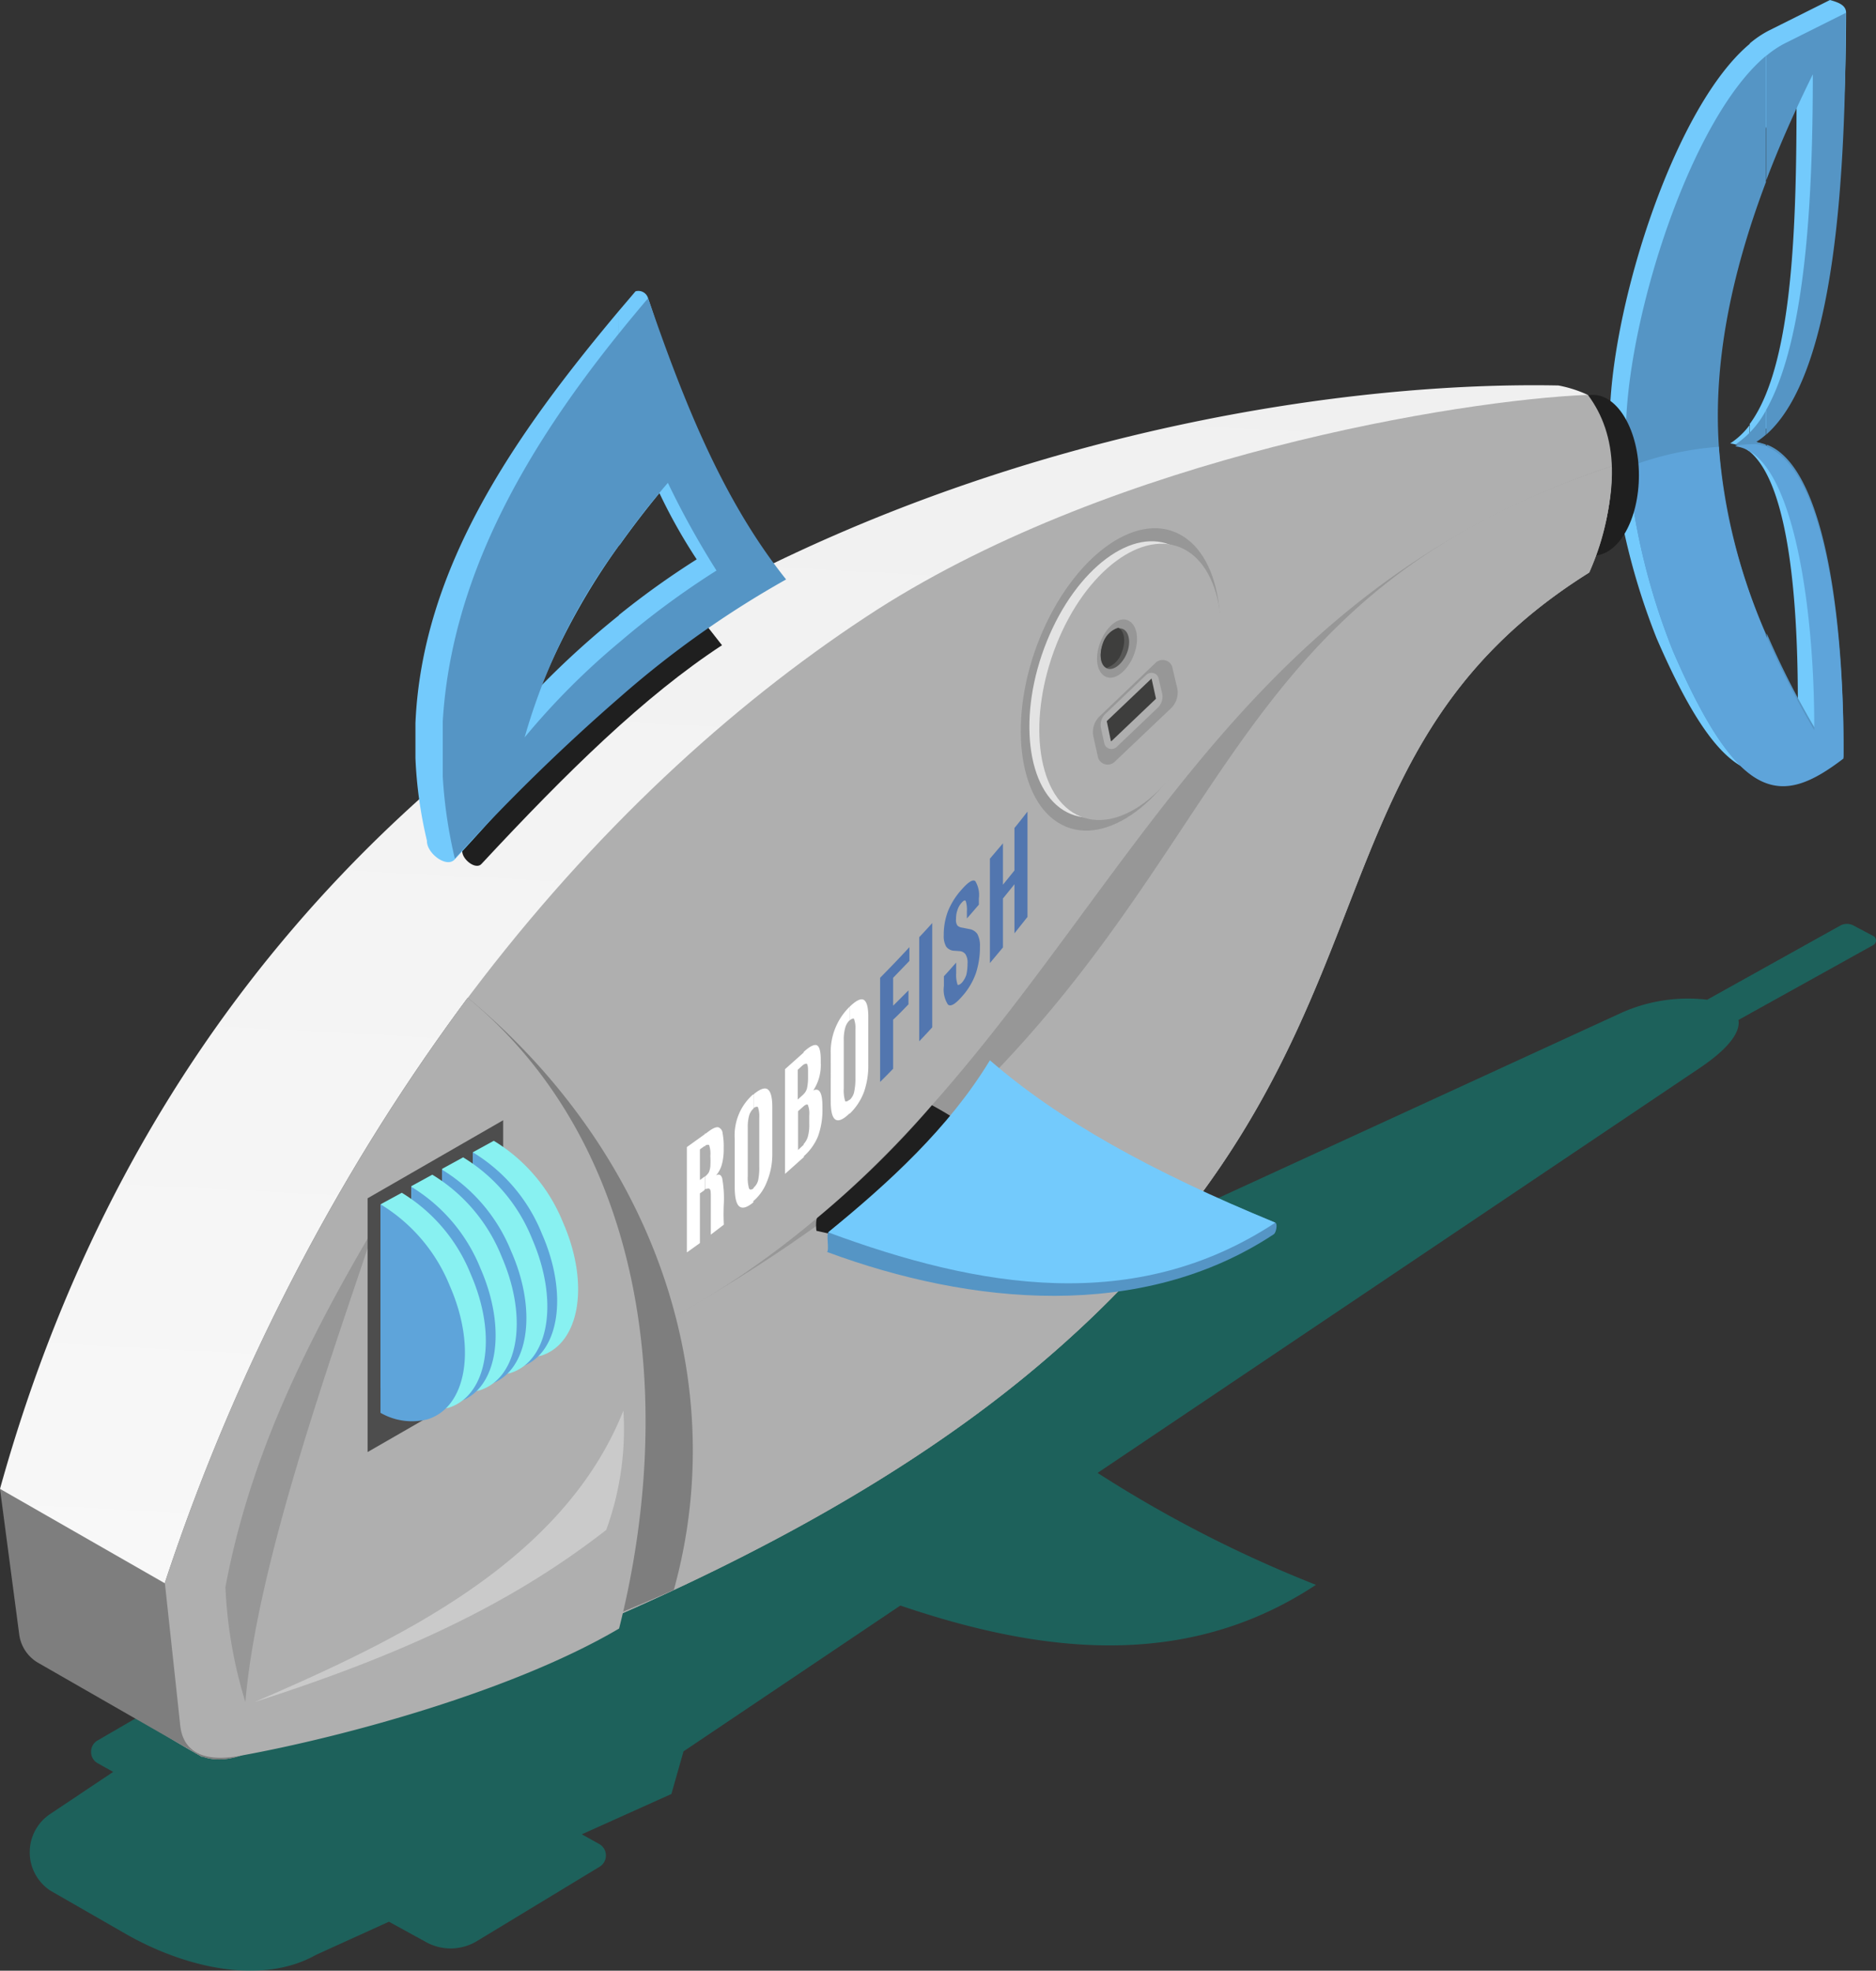 <svg xmlns="http://www.w3.org/2000/svg" xmlns:xlink="http://www.w3.org/1999/xlink" width="122.33" height="128.524" viewBox="0 0 122.33 128.524"><rect x="0" y="0" width="122.33" height="128.524" fill="#333333" stroke="none"/><defs><linearGradient id="a" x1="0.63" y1="-1.749" x2="0.406" y2="1.961" gradientUnits="objectBoundingBox"><stop offset="0" stop-color="#d8d8d8"/><stop offset="0.3" stop-color="#ebebeb"/><stop offset="0.94" stop-color="#fff"/><stop offset="1" stop-color="#fff"/></linearGradient></defs><path d="M113.36,66.52l8.8-4.89a.34.34,0,0,0,.17-.29.32.32,0,0,0-.17-.29l-1.28-.68a.91.91,0,0,0-.89,0l-8.67,4.83a10.59,10.59,0,0,0-5.65.88l-77,35.38-10.79,7.15-1.59-.87L6.38,113.5a.84.84,0,0,0-.44.75.83.83,0,0,0,.44.75l1,.56-4.1,2.74a3,3,0,0,0,0,5l4.91,2.82c3.66,2.1,8.74,3.44,12.42,1.37l4.75-2.16,2.32,1.27a3.31,3.31,0,0,0,3.41,0l8-4.85a.86.86,0,0,0-.02-1.49l-1.13-.63L43.78,117l.79-2.78,14.14-9.51c9.15,3.11,18.6,4.27,27.1-1.35a81.709,81.709,0,0,1-14.24-7.3l39.27-26.41C112.81,68.32,113.49,67.27,113.36,66.52Z" fill="#099184" fill-rule="evenodd" opacity="0.5"/><path d="M119.33,0l-4,2a6.62,6.62,0,0,0-1.24.84V11a75.137,75.137,0,0,1,3.06-7c0,8.34.11,19.39-3.06,23.66v1.79c2.76,2.29,3.19,10.92,3.14,17.23a54.722,54.722,0,0,1-3.14-6.18v9.68A3.6,3.6,0,0,0,116.9,50a10.39,10.39,0,0,0,2.26-1.44c.06-8.33-.44-19.32-5-19.79,5-3.1,6.21-17.3,6.22-27.94C120.38.31,119.81.14,119.33,0Zm-5.22,2.85c-4.82,4-8.89,16.61-9.13,24v1.34a12.4,12.4,0,0,0,.13,1.45,44.17,44.17,0,0,0,2.92,12c2.35,5.42,4.23,7.92,6.08,8.6V40.53A37.89,37.89,0,0,1,111,28.23c-.33-5.23.72-10.93,3.09-17.2V2.85Zm0,24.84v1.79a2.42,2.42,0,0,0-1.29-.56A4.83,4.83,0,0,0,114.11,27.69Z" fill="#73cafc" fill-rule="evenodd"/><path d="M120.38.83l-4,2a6.62,6.62,0,0,0-1.24.84v8.18c.85-2.26,1.88-4.59,3.07-7,0,7.71-.4,17.25-3.07,21.93v1.59c4.6-4,5.22-17.2,5.22-27.55ZM115.16,51a3.62,3.62,0,0,0,2.8-.21,10.36,10.36,0,0,0,2.25-1.44c.06-7.91-1-18.85-5-20.35v1.33c2.37,3.2,3.18,11.39,3.14,17.17a54.72,54.72,0,0,1-3.14-6.18Zm0-47.36c-4.82,4-8.89,16.61-9.13,24V29a12.4,12.4,0,0,0,.13,1.45,43.82,43.82,0,0,0,2.93,12c2.34,5.42,4.22,7.92,6.07,8.6V41.36a37.63,37.63,0,0,1-3.08-12.3c-.34-5.23.71-10.93,3.08-17.2V3.68Zm0,25.36v1.33a2.92,2.92,0,0,0-2-1.34,6.13,6.13,0,0,0,2-2.24v1.59a4.49,4.49,0,0,1-.67.5,2.52,2.52,0,0,1,.67.16Z" fill="#5595c5" fill-rule="evenodd"/><path d="M106.16,30.47a43.82,43.82,0,0,0,2.93,12c4.38,10.11,7.11,10.07,11.12,7,.06-8.33-1.16-20-5.72-20.51,0,0-.46,0-1.21.07l-.13.08c3.93.41,5.2,11.32,5.15,18.51-2.33-4-5.73-10.67-6.22-18.48a20.51,20.51,0,0,0-5.92,1.33Z" fill="#5ea4da" fill-rule="evenodd"/><path d="M103.87,36.24c1.68,0,3-2.36,3-5.25s-1.36-5.24-3-5.24-3,2.35-3,5.24S102.2,36.24,103.87,36.24Z" fill="#1f1f1f" fill-rule="evenodd"/><path d="M13.16,114.57c22-9.38,38.94-19.08,27.5-27.19.45-8.34.62-11.62,1.07-20L86,40.85c.36-1.85,8.69-6.67,9-9.09l8.55-6a8.09,8.09,0,0,0-1.93-.62C74.7,24.61,16.59,37.35,0,97.1,9.15,109.27.52,107.36,13.16,114.57Z" fill-rule="evenodd" fill="url(#a)"/><path d="M15.65,114.51c11.94-4,35-11.42,51.34-24.86,25.66-21.17,16.75-39.87,36.63-52.31h0c2.14-5.27,1.86-9-.08-11.59-8.42.35-30.67,4-46.33,14-17.37,11.18-35.83,31.87-46.46,63.5.65,6,.65,6,1,9.28C12,114.65,13.92,115.1,15.65,114.51Z" fill="#afafaf" fill-rule="evenodd"/><path d="M105.1,30.4C73.29,41,71.16,71.34,43.11,86.34l-7.56,21C46,103.1,57.62,97.38,67,89.65c25.66-21.17,16.75-39.87,36.63-52.31h0a16.82,16.82,0,0,0,1.47-6.94Z" fill="#979797" fill-rule="evenodd"/><path d="M30.14,55.49c.67-1.71,9.83-11.64,15-15.92.62.83,1.27,1.66,1.94,2.51C42,45.41,37,50.32,31.41,56.33h0C31.05,56.77,30.12,56.06,30.14,55.49Z" fill="#1f1f1f" fill-rule="evenodd"/><path d="M40.36,20.27,41.44,19a.66.66,0,0,1,.82.45c2.14,6.22,3,11.9,7.18,17.14a38.81,38.81,0,0,0-9.08,7.52v-4a54.392,54.392,0,0,1,5.07-3.63A35.26,35.26,0,0,1,43,32.16q-1.36,1.65-2.62,3.42ZM27.84,54.83a28.14,28.14,0,0,1-.75-5.4V47.17c.43-10.11,6.44-18.76,13.27-26.9V35.58a44.26,44.26,0,0,0-5.06,9.13,56.758,56.758,0,0,1,5.06-4.58v4c-3.3,3.48-6.7,7.61-10.7,11.91C29.13,56.65,27.81,55.64,27.84,54.83Z" fill="#73cafc" fill-rule="evenodd"/><path d="M40.47,21.61c.58-.72,1.18-1.44,1.79-2.16,2.21,6.38,4.73,13,9,18.34a63.44,63.44,0,0,0-10.79,7.64V41.82a54.52,54.52,0,0,1,6.25-4.61,56.6,56.6,0,0,1-3.17-5.72c-1.07,1.25-2.11,2.58-3.08,3.94ZM29.66,56a31,31,0,0,1-.79-5.36V47.06c.56-9.42,5.44-17.83,11.6-25.45V35.43a39,39,0,0,0-6.26,12.66,47.55,47.55,0,0,1,6.26-6.27v3.61A127.513,127.513,0,0,0,29.66,56Z" fill="#5595c5" fill-rule="evenodd"/><path d="M105.1,30.4C73.29,41,82.92,64.06,43.11,86.34l-7.56,21C46,103.1,57.62,97.38,67,89.65c25.66-21.17,16.75-39.87,36.63-52.31h0a16.82,16.82,0,0,0,1.47-6.94Z" fill="#afafaf" fill-rule="evenodd"/><path d="M53.3,79.42a62.69,62.69,0,0,0,7.47-7.34c3.79,2,23.28,15.17-7.53,8.19C53.21,80.11,53.19,79.5,53.3,79.42Z" fill="#1f1f1f" fill-rule="evenodd"/><path d="M83.07,80.49c-8.61,5.7-19.75,4.64-29.14,1.16.16-.13-.07-1.15.09-1.28,3.8-3.13,7.88-6.22,10.46-10.47,4.42,3.84,10.77,6.54,18.68,9.84C83.32,79.81,83.22,80.37,83.07,80.49Z" fill="#5595c5" fill-rule="evenodd"/><path d="M83.16,79.74C74,85.78,63.79,84,54,80.37c3.95-3.23,7.86-6.79,10.55-11.22C69.07,73.07,75,76.37,83.16,79.74Z" fill="#73cafc" fill-rule="evenodd"/><path d="M2.53,108.47l10.63,6.1a86.609,86.609,0,0,0,6.72-6.08L0,97.1l1.25,9.47a2.52,2.52,0,0,0,1.28,1.9Z" fill="#7e7e7e" fill-rule="evenodd"/><path d="M30.5,65.07c11.76,9.74,17.35,24.52,13.44,38.62-9.7,4.28-22.1,8.72-28.29,10.82-1.73.59-3.67.14-3.9-2-.35-3.29-.35-3.25-1-9.28A135.12,135.12,0,0,1,30.5,65.07Z" fill="#7e7e7e" fill-rule="evenodd"/><path d="M30.5,65.07c11.76,9.74,13.58,26.44,9.87,41.14-6.91,4.07-17.93,7.07-24.72,8.3-1.79.33-3.67.14-3.9-2-.35-3.29-.35-3.25-1-9.28A135.12,135.12,0,0,1,30.5,65.07Z" fill="#afafaf" fill-rule="evenodd"/><path d="M76.89,34.83c2.91,1.5,3.55,7,1.44,12.2s-6.19,8.26-9.09,6.76-3.55-7-1.43-12.2S74,33.33,76.89,34.83Z" fill="#979797" fill-rule="evenodd"/><path d="M76.56,35.65C79.22,37,79.8,42,77.87,46.79s-5.65,7.55-8.3,6.18-3.24-6.36-1.31-11.14S73.91,34.28,76.56,35.65Z" fill="#e3e3e3" fill-rule="evenodd"/><path d="M77.2,35.81c2.65,1.37,3.24,6.36,1.31,11.14s-5.65,7.55-8.31,6.18S67,46.77,68.9,42,74.54,34.44,77.2,35.81Z" fill="#afafaf" fill-rule="evenodd"/><path d="M71.74,41.91c-.39,1-.21,2,.4,2.24s1.41-.43,1.8-1.45.2-2-.41-2.25S72.12,40.89,71.74,41.91Z" fill="#979797" fill-rule="evenodd"/><path d="M71.92,42c-.28.73-.15,1.44.28,1.6s1-.31,1.28-1,.15-1.44-.29-1.59S72.19,41.26,71.92,42Z" fill="#585857" fill-rule="evenodd"/><path d="M72.16,43.56a1.6,1.6,0,0,0,1-1.05c.27-.7.15-1.39-.24-1.57a1.58,1.58,0,0,0-1,1C71.65,42.69,71.77,43.38,72.16,43.56Z" fill="#3e3e3d" fill-rule="evenodd"/><path d="M72.7,49.67l3.64-3.46a1.42,1.42,0,0,0,.41-1.39l-.3-1.28a.62.62,0,0,0-.45-.47.66.66,0,0,0-.66.17l-3.61,3.45a1.43,1.43,0,0,0-.43,1.36l.29,1.3a.64.64,0,0,0,.46.49.66.66,0,0,0,.65-.17Z" fill="#979797" fill-rule="evenodd"/><path d="M72.82,48.71l2.65-2.53a1,1,0,0,0,.3-1l-.22-.93a.45.45,0,0,0-.33-.35.51.51,0,0,0-.48.12l-2.63,2.51a1,1,0,0,0-.31,1l.21.95a.47.47,0,0,0,.33.35A.5.5,0,0,0,72.82,48.71Z" fill="#afafaf" fill-rule="evenodd"/><path d="M72.47,48.34l2.91-2.77-.29-1.32-2.92,2.78.27,1.3Z" fill="#3e3e3d" fill-rule="evenodd"/><path d="M55.4,72.64v-.9h0a1,1,0,0,0,.3-.54,4.07,4.07,0,0,0,.08-.9V67.12a1.65,1.65,0,0,0-.08-.63c0-.1-.14-.08-.29.06h0v-.9h0c.43-.41.74-.56.93-.43s.28.5.28,1.12v3.12a5.19,5.19,0,0,1-.29,1.78,3.86,3.86,0,0,1-.93,1.4Zm0-7v.9a1.08,1.08,0,0,0-.29.51,2.78,2.78,0,0,0-.09.78V71a2.34,2.34,0,0,0,.08.77c0,.1.15.09.3-.06v.9c-.42.41-.73.54-.93.4s-.3-.53-.3-1.2V68.72a4.11,4.11,0,0,1,1.23-3.06Zm-3,9.79v-.81a1.27,1.27,0,0,0,.27-.46,2.81,2.81,0,0,0,.1-.86v-.55a1.51,1.51,0,0,0-.08-.66c0-.09-.15-.07-.29.06v-.79a.83.83,0,0,0,.22-.37,3.23,3.23,0,0,0,.07-.76v-.41q0-.39-.09-.45a.4.4,0,0,0-.2.06v-.82c.4-.37.69-.51.86-.44s.26.39.26.94v.21a3,3,0,0,1-.49,1.8c.4-.2.6.15.6,1.06v.17a5,5,0,0,1-.29,1.76,3.54,3.54,0,0,1-.94,1.31Zm0-6.82v.82l-.1.08-.28.26v1.94l.31-.28a.46.46,0,0,0,.07-.07v.79h0l-.36.32V75l.3-.28.08-.07v.81l-1.23,1.1V69.73l1.21-1.08h0Zm-3.26,9.75v-.9h0a.92.92,0,0,0,.3-.5,4,4,0,0,0,.07-.89V72.9a1.81,1.81,0,0,0-.07-.64c0-.11-.15-.1-.29,0h0v-.9h0c.43-.35.74-.46.93-.3s.28.54.28,1.15v3.13A4.63,4.63,0,0,1,50,77.09a3.1,3.1,0,0,1-.93,1.29ZM46,73.94l.19-.14c.29-.22.51-.31.65-.28a.44.44,0,0,1,.28.39,4.7,4.7,0,0,1,.07,1,3.73,3.73,0,0,1-.11,1,1.86,1.86,0,0,1-.39.75c.19-.11.32-.05.4.17a7.33,7.33,0,0,1,.11,1.65,13.768,13.768,0,0,0,0,1.39l-.85.65V78.08c0-.3,0-.48-.08-.54s-.14,0-.27,0v-.83a1,1,0,0,0,.22-.25,1.23,1.23,0,0,0,.1-.39,6,6,0,0,0,0-.69h0a1.69,1.69,0,0,0-.07-.67c0-.07-.14-.06-.28,0V73.9Zm3.14-2.55v.9a1,1,0,0,0-.29.46,2.78,2.78,0,0,0-.09.78v3.19a2.45,2.45,0,0,0,.08.78q.075.165.3,0v.9c-.42.36-.73.44-.93.28s-.3-.59-.3-1.26V74.27a3.55,3.55,0,0,1,1.18-2.88Zm-3.23,6.25-.27.19v3.24l-.85.61V74.81L46,73.94v.81a.18.18,0,0,0-.07,0l-.29.21v2l.34-.25h0v.83Z" fill="#fff"/><path d="M57.39,70.58V63.77c.64-.65,1.28-1.31,1.91-2v.9l-1.06,1.1v1.82l1-1v.91c-.33.34-.66.69-1,1v3.2c-.28.29-.56.58-.85.86Zm2.55-2.64V61.12c.29-.3.57-.61.85-.92V67c-.28.31-.56.61-.85.91Zm1.61-3.66v-.61c.27-.29.53-.59.8-.89v.68a2,2,0,0,0,.08.72c0,.1.15.06.3-.1a1.47,1.47,0,0,0,.29-.53,3.22,3.22,0,0,0,.07-.7,1,1,0,0,0-.13-.61.51.51,0,0,0-.4-.21L62.15,62a.69.69,0,0,1-.45-.26,1.38,1.38,0,0,1-.16-.74,4.33,4.33,0,0,1,.27-1.56A4.76,4.76,0,0,1,62.72,58c.43-.49.73-.67.88-.53a1.75,1.75,0,0,1,.23,1.13V59c-.26.3-.52.61-.78.9v-.49a1.88,1.88,0,0,0-.07-.63q-.07-.14-.27.09a1.27,1.27,0,0,0-.28.49,1.76,1.76,0,0,0-.09.58.64.64,0,0,0,.09.42.53.53,0,0,0,.32.14l.45.09a.79.79,0,0,1,.53.32,1.59,1.59,0,0,1,.17.82,5.47,5.47,0,0,1-.26,1.73A4.52,4.52,0,0,1,62.72,65c-.44.5-.74.67-.91.51a1.784,1.784,0,0,1-.26-1.2Zm3-1.47V56l.85-1v2.7l.75-.93V54c.29-.35.57-.71.85-1.07V59.8l-.85,1.07v-3.2l-.75.93v3.19Z" fill="#5276af"/><path d="M24.47,79.93c-5,8.46-8.27,15.61-9.77,23.57A29.68,29.68,0,0,0,16,111C16.76,102.11,21.31,89.38,24.47,79.93Z" fill="#979797" fill-rule="evenodd"/><path d="M16.61,111c9.33-3,16.53-6.24,22.92-11.22A19.22,19.22,0,0,0,40.65,92C36.7,101.91,25.86,107,16.61,111Z" fill="#cacaca" fill-rule="evenodd"/><path d="M23.97,78.15l8.84-5.09V89.61L23.97,94.7Z" fill="#4d4d4d" fill-rule="evenodd"/><path d="M35.27,88.42a4.909,4.909,0,0,1-4.44-1.32V75.15l1.37-.75a11.06,11.06,0,0,1,4.51,5.32C38.47,83.73,37.81,87.63,35.27,88.42Z" fill="#88f1f1" fill-rule="evenodd"/><path d="M33.91,89.17a4.08,4.08,0,0,1-3.08-.42V75.15a11,11,0,0,1,4.51,5.32C37.1,84.48,36.45,88.38,33.91,89.17Z" fill="#5ea4da" fill-rule="evenodd"/><path d="M33.27,89.55a4.909,4.909,0,0,1-4.44-1.32v-12l1.37-.75a11,11,0,0,1,4.5,5.32C36.46,84.86,35.81,88.76,33.27,89.55Z" fill="#88f1f1" fill-rule="evenodd"/><path d="M31.9,90.3a4.09,4.09,0,0,1-3.08-.42V76.28a11.11,11.11,0,0,1,4.51,5.32C35.1,85.61,34.44,89.51,31.9,90.3Z" fill="#5ea4da" fill-rule="evenodd"/><path d="M31.26,90.68a4.909,4.909,0,0,1-4.44-1.32v-12l1.37-.75A11.06,11.06,0,0,1,32.73,82C34.46,86,33.8,89.89,31.26,90.68Z" fill="#88f1f1" fill-rule="evenodd"/><path d="M29.9,91.43A4.08,4.08,0,0,1,26.82,91V77.4a11.06,11.06,0,0,1,4.51,5.32C33.09,86.74,32.43,90.64,29.9,91.43Z" fill="#5ea4da" fill-rule="evenodd"/><path d="M29.26,91.81a4.9,4.9,0,0,1-4.44-1.32V78.54l1.38-.75a11,11,0,0,1,4.5,5.32C32.45,87.12,31.79,91,29.26,91.81Z" fill="#88f1f1" fill-rule="evenodd"/><path d="M27.89,92.56a4.09,4.09,0,0,1-3.08-.42V78.54a11.07,11.07,0,0,1,4.52,5.32C31.09,87.87,30.43,91.77,27.89,92.56Z" fill="#5ea4da" fill-rule="evenodd"/></svg>
